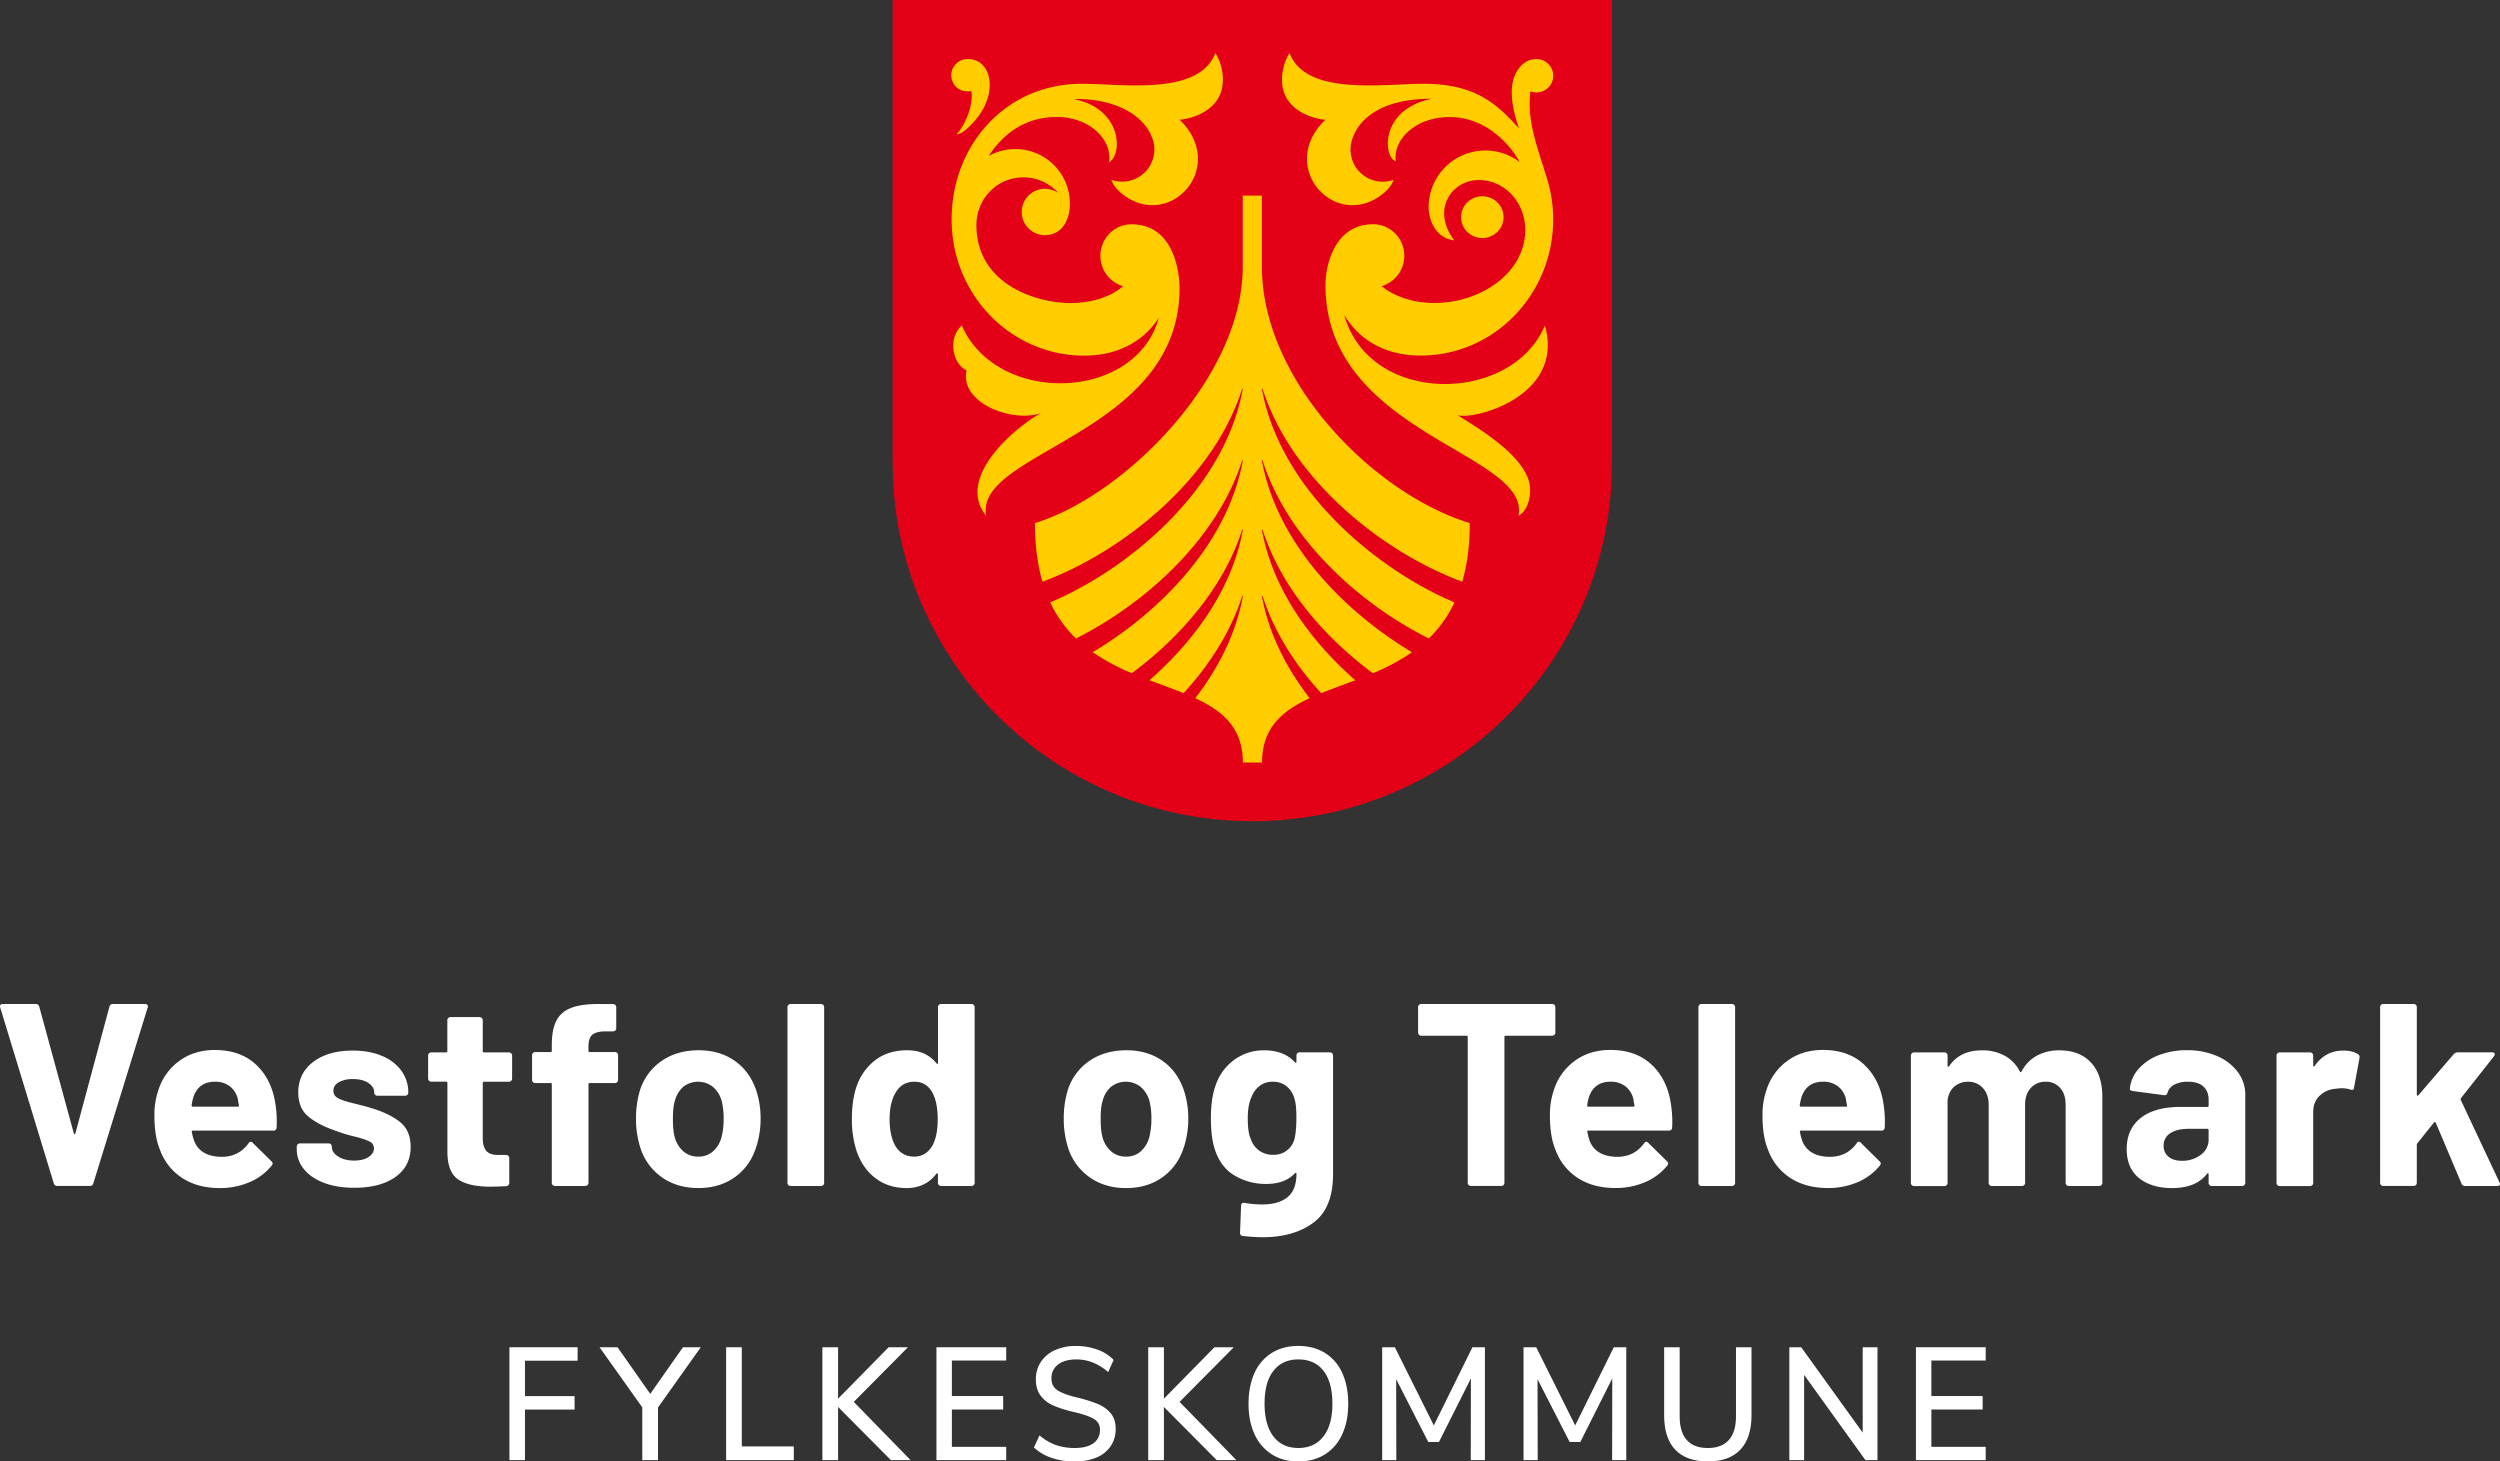 <svg id="ORIGINAL_2_copy_2" data-name="ORIGINAL 2 copy 2" xmlns="http://www.w3.org/2000/svg" viewBox="0 0 1971.15 1152.3"><rect x="0" y="0" width="1971.15" height="1152.3" fill="#333333" stroke="none"/><defs><style>.cls-1{fill:#e40017;}.cls-2{fill:#ffcd00;}.cls-3{fill:#fff;}</style></defs><title>VT-Logo-01-Vertikal-RGB-hvit-tekst</title><path class="cls-1" d="M976.36,282.75V642.22c0,9.48.47,24.17,1.38,33.42,14.16,142.93,135.13,254.6,282.25,254.6s268.08-111.67,282.24-254.6c.92-9.25,1.39-23.94,1.39-33.42V282.75Z" transform="translate(-272.58 -282.75)"/><path class="cls-2" d="M1267.55,752.86a.28.28,0,0,1,.22-.32.27.27,0,0,1,.33.18c9,28.15,25.55,54.08,46.2,76.59,8.5-3.46,17.63-6.69,26.9-10.21-35.07-30.67-65-71.35-73.65-118.51a.29.29,0,0,1,.55-.15c14.35,45,48.17,84.37,87,113.14A166.85,166.85,0,0,0,1385.89,797c-51.67-30.85-106.07-84.45-118.34-151a.29.29,0,0,1,.55-.14c19.61,61.58,75.63,112.48,131,140.31a96,96,0,0,0,20.3-28.47c-59-24.77-136.82-86.77-151.8-168a.28.28,0,0,1,.22-.32.27.27,0,0,1,.33.18c22.76,71.45,94.54,128.55,157.37,151.87,3.78-13,5.92-28.21,5.92-46.25C1355.6,672,1267.55,582.88,1267.55,493h0V437h-15.11v56.06c0,88-94.11,180.78-163.85,202.11,0,18,2.15,33.28,5.93,46.25,62.83-23.32,134.61-80.42,157.37-151.87a.28.28,0,0,1,.54.14c-15,81.26-92.84,143.25-151.79,168a96,96,0,0,0,20.3,28.47c55.32-27.83,111.34-78.73,131-140.31a.28.28,0,0,1,.33-.18.27.27,0,0,1,.21.32c-12.26,66.53-66.66,120.13-118.33,151a166.85,166.85,0,0,0,30.84,16.56c38.78-28.77,72.6-68.1,87-113.14a.29.29,0,0,1,.33-.18.28.28,0,0,1,.21.33c-8.69,47.16-38.57,87.84-73.64,118.51,9.27,3.52,18.4,6.75,26.9,10.2,20.65-22.5,37.23-48.43,46.2-76.58a.28.28,0,0,1,.54.14c-5.46,29.67-19.31,56.76-37.56,80.42,21.77,10.11,37.56,23.43,37.57,50.73v0h15.11v0c0-27.31,15.8-40.63,37.57-50.74C1286.87,809.62,1273,782.53,1267.55,752.86Z" transform="translate(-272.58 -282.75)"/><ellipse class="cls-2" cx="1437.59" cy="453.04" rx="16.49" ry="16.76" transform="matrix(0.02, -1, 1, 0.02, 686.95, 1599.75)"/><path class="cls-2" d="M1490.67,539.36c-26,62.2-138.41,63.62-158.27-8.43,10.25,17.6,29.53,31.65,58.58,32.16,57.61,1,105.16-46.15,106.19-105.32,0-2.81,0-5.6-.17-8.35-.11-2.48-.35-4.95-.69-7.42a109,109,0,0,0-5-21.63c-6.32-21.11-15.15-42.57-12-65.61a13.33,13.33,0,0,0,4.53.9,13.16,13.16,0,1,0,.46-26.32c-6.87-.12-12.91,3.63-16.9,11.9-5.79,12-1.69,29.83,2.86,42.86-18.71-21.23-36.35-35.29-75.48-35.29-32.19,0-92.58,9.71-105.48-24.29a40.54,40.54,0,0,0-5.89,20.17c-.84,28.68,32.47,32.76,34.2,32.41-38.61,37.18,7.76,88.4,45.37,58.45,3.3-2.63,7.25-7,8.36-11a25.43,25.43,0,0,1-33.56-28.29c4.4-21,26.28-35.86,63.59-35.58-41.68,8.52-37.87,46.71-28.27,49.17,0,0-.24-2.14-.22-3.22.28-16.12,17.58-31.58,42.56-31.58,29.84,0,48.61,23.06,55.4,35.5A44.75,44.75,0,0,0,1399,445.46c-.16,8.9,4.22,24.82,20.16,26.82-18.43-24.79-1.5-47.23,18.74-47.55,21.28-.34,37.28,17.91,37.28,39.19,0,34.09-35.11,57.73-71.78,57.73-15.4,0-31.28-4.75-41.41-13.31a24.91,24.91,0,0,0,17.83-23.45c.24-13.76-10.71-25.34-24.47-25.34-30.54,0-37.69,32.22-37.69,48,0,117.73,162,131.91,152.19,181.9,7.56-4.39,9.66-15,9.08-22.48-1.94-25.53-47.41-50.36-57.16-56.94C1433.88,614.29,1506.6,595.72,1490.67,539.36Z" transform="translate(-272.58 -282.75)"/><path class="cls-2" d="M1034.29,329.38c21.49-1.83,28.5,32.17-1.24,56.49a10.48,10.48,0,0,1-6.44,2.67c4.56-3.44,14.06-21.34,11.83-33.94-8.64,1.2-13.93-3.34-15.49-9.65C1021.08,337.38,1026.82,330,1034.29,329.38Z" transform="translate(-272.58 -282.75)"/><path class="cls-2" d="M1236.74,344.69a40.54,40.54,0,0,0-5.89-20.17c-12.9,34-73.29,24.29-105.47,24.29-60.75,0-103.49,49.79-102.46,109s48.58,106.33,106.2,105.32c27.73-.48,46.57-13.33,57.13-29.81h0c-18,66-127.44,69.45-155.35,6.08-11.39,10.33-7.15,30.3,3.79,35.43-5.77,25.63,36.39,41.69,59,33.52-16,8-69.18,49.62-43.51,81.14-9.94-50.78,152.42-64.23,152.42-179.43,0-10.9-3.57-50.47-37.93-50.47-13.76,0-24.71,11.58-24.47,25.34a24.91,24.91,0,0,0,17.83,23.45c-10.13,9-26,13.31-41.41,13.31-26.26,0-74.19-14.34-74.19-61.46,0-20.42,15.91-37.26,36.34-37.62A36.87,36.87,0,0,1,1107.12,435a18.3,18.3,0,1,0-10.34,33.18c16.58-.29,18.44-18.09,18.65-17.19a43,43,0,0,0-63.26-45.28c18.47-28.48,42.81-30.54,52.54-30.71,25-.43,42.28,15.46,42.56,31.58a19.82,19.82,0,0,1-.41,4.29c11.47-6.56,10-43.1-28-50,33.72-.82,59,13.71,63.53,35.31a25.64,25.64,0,0,1,.37,4.33,25.44,25.44,0,0,1-33.93,24c1.12,4,5.07,8.39,8.37,11,37.6,29.95,84-21.27,45.36-58.45C1204.27,377.45,1237.59,373.37,1236.74,344.69Z" transform="translate(-272.58 -282.75)"/><path class="cls-3" d="M315,1215.81l-42.23-138.58-.2-.82c0-1.37.74-2.05,2.25-2.05h25.83a2.7,2.7,0,0,1,2.87,2.05l27.27,100c.13.41.34.61.61.61s.48-.2.61-.61l26.86-100a2.69,2.69,0,0,1,2.87-2.05H387a2,2,0,0,1,2,2.87l-42.85,138.58a2.57,2.57,0,0,1-2.66,2H317.68A2.57,2.57,0,0,1,315,1215.81Z" transform="translate(-272.58 -282.75)"/><path class="cls-3" d="M490.67,1171.73a2.38,2.38,0,0,1-2.66,2.46H424.66c-.82,0-1.09.35-.82,1a36.37,36.37,0,0,0,2.26,8.2q5.32,11.47,21.73,11.48,13.11-.21,20.7-10.66a2.28,2.28,0,0,1,1.85-1.23,2.21,2.21,0,0,1,1.43.82l14.76,14.55a2.83,2.83,0,0,1,1,1.85,4.36,4.36,0,0,1-.82,1.64,44.79,44.79,0,0,1-17.43,13A58.26,58.26,0,0,1,446,1219.5q-17.62,0-29.82-8a44.32,44.32,0,0,1-17.53-22.34q-4.31-10.25-4.31-26.86a59,59,0,0,1,3.08-19.88,45.06,45.06,0,0,1,16.5-23.17q11.79-8.61,28-8.61,20.5,0,32.91,11.89t15.06,31.78A87.64,87.64,0,0,1,490.67,1171.73Zm-65.6-24a49.5,49.5,0,0,0-1.43,6.56.9.9,0,0,0,1,1h35.47c.82,0,1.09-.34.82-1-.69-4-1-5.88-1-5.74a17.7,17.7,0,0,0-6.45-9.53,18.7,18.7,0,0,0-11.38-3.39Q429.18,1135.65,425.07,1147.75Z" transform="translate(-272.58 -282.75)"/><path class="cls-3" d="M528.08,1215.4q-10.25-3.9-15.88-10.87a24.39,24.39,0,0,1-5.64-15.78v-2a2.37,2.37,0,0,1,.72-1.74,2.34,2.34,0,0,1,1.74-.72h22.75a2.44,2.44,0,0,1,2.46,2.46v.2q0,4.51,5,7.69c3.34,2.12,7.55,3.18,12.6,3.18q7,0,11.28-2.77t4.3-6.87a5.9,5.9,0,0,0-3.69-5.53,62.84,62.84,0,0,0-12.09-3.9,122.09,122.09,0,0,1-15.17-4.71q-13.12-4.52-20.91-11.07t-7.79-18.86q0-15.16,11.79-24.09t31.26-8.92q13.11,0,23,4.21A35.28,35.28,0,0,1,589.07,1127a28.86,28.86,0,0,1,5.43,17.22,2.41,2.41,0,0,1-.71,1.75,2.37,2.37,0,0,1-1.75.71H570.11a2.33,2.33,0,0,1-1.74-.71,2.38,2.38,0,0,1-.72-1.75q0-4.5-4.61-7.58t-12.2-3.08a22.13,22.13,0,0,0-11.07,2.46q-4.31,2.46-4.31,6.77,0,4.1,4.21,6.15t14,4.3q2.25.62,5.12,1.34t6.15,1.74q14.57,4.31,23,11.07t8.41,19.68q0,15.17-12,23.68t-32.29,8.5Q538.33,1219.29,528.08,1215.4Z" transform="translate(-272.58 -282.75)"/><path class="cls-3" d="M675.64,1134.94a2.36,2.36,0,0,1-1.74.71H654.22a.91.91,0,0,0-1,1v43.46q0,6.77,2.77,10t8.92,3.28h6.76a2.44,2.44,0,0,1,2.46,2.46v19.48a2.53,2.53,0,0,1-2.46,2.66q-8.61.42-12.29.41-17,0-25.42-5.63t-8.62-21.22v-54.94a.91.91,0,0,0-1-1H612.6a2.44,2.44,0,0,1-2.46-2.46V1115a2.46,2.46,0,0,1,2.46-2.46h11.69a.9.9,0,0,0,1-1v-24.39a2.46,2.46,0,0,1,2.46-2.46h23a2.44,2.44,0,0,1,2.46,2.46v24.39a.91.91,0,0,0,1,1H673.9a2.46,2.46,0,0,1,2.46,2.46v18.24A2.38,2.38,0,0,1,675.64,1134.94Z" transform="translate(-272.58 -282.75)"/><path class="cls-3" d="M759.2,1113a2.37,2.37,0,0,1,.72,1.74v19.48a2.46,2.46,0,0,1-2.46,2.46H737.57a.9.9,0,0,0-1,1v77.7a2.46,2.46,0,0,1-2.46,2.46h-24a2.46,2.46,0,0,1-2.46-2.46v-77.7a.9.9,0,0,0-1-1h-12.1a2.46,2.46,0,0,1-2.46-2.46v-19.48a2.46,2.46,0,0,1,2.46-2.46h12.1a.9.9,0,0,0,1-1v-4.51q0-12.7,3.9-19.78t12.6-10q8.72-3,24.09-2.56H756a2.46,2.46,0,0,1,2.46,2.46v16.6a2.44,2.44,0,0,1-2.46,2.46h-6.76q-7.18.21-10,3T736.55,1109v2.26a.9.9,0,0,0,1,1h19.89A2.37,2.37,0,0,1,759.2,1113Z" transform="translate(-272.58 -282.75)"/><path class="cls-3" d="M793.74,1210.48a45,45,0,0,1-16.81-24.6,72.69,72.69,0,0,1-2.87-20.91,75.83,75.83,0,0,1,2.87-21.73,44,44,0,0,1,17-23.78q12.3-8.61,29.52-8.61,16.81,0,28.7,8.51T869,1143a70.14,70.14,0,0,1,3.28,21.53,71.92,71.92,0,0,1-2.87,20.7q-4.5,16-16.7,25.12t-29.42,9.12Q806,1219.5,793.74,1210.48Zm41-19.89a22.74,22.74,0,0,0,6.76-11.27,58.78,58.78,0,0,0,1.64-14.35,55.28,55.28,0,0,0-1.64-14.56,22.71,22.71,0,0,0-7-10.86,19,19,0,0,0-23.06,0,21.85,21.85,0,0,0-6.66,10.86q-1.65,4.92-1.64,14.56,0,9.22,1.43,14.35a22.46,22.46,0,0,0,6.87,11.27,17.53,17.53,0,0,0,11.79,4.1A16.87,16.87,0,0,0,834.74,1190.59Z" transform="translate(-272.58 -282.75)"/><path class="cls-3" d="M894.19,1217.14a2.37,2.37,0,0,1-.72-1.74V1076.82a2.37,2.37,0,0,1,.72-1.74,2.34,2.34,0,0,1,1.74-.72h24a2.44,2.44,0,0,1,2.46,2.46V1215.4a2.44,2.44,0,0,1-2.46,2.46h-24A2.34,2.34,0,0,1,894.19,1217.14Z" transform="translate(-272.58 -282.75)"/><path class="cls-3" d="M1012.84,1075.08a2.37,2.37,0,0,1,1.74-.72h24a2.46,2.46,0,0,1,2.46,2.46V1215.4a2.46,2.46,0,0,1-2.46,2.46h-24a2.46,2.46,0,0,1-2.46-2.46v-6.77c0-.41-.14-.64-.41-.71a.85.85,0,0,0-.82.3q-8.61,11.28-23.57,11.28-14.36,0-24.71-8t-14.86-21.93a80.08,80.08,0,0,1-3.48-24.81q0-14.55,3.69-25.42a44,44,0,0,1,14.86-20.8q10.14-7.69,25.11-7.69,14.76,0,23,10.25c.27.41.55.55.82.41a.84.84,0,0,0,.41-.82v-43.87A2.37,2.37,0,0,1,1012.84,1075.08Zm-.92,90.09q0-13.73-4.51-21.52-4.73-8-13.74-8-9.63,0-14.55,8-5.13,8-5.13,21.73,0,12.3,4.31,20.5,5.12,8.82,15.17,8.81,9.22,0,14.35-8.81Q1011.92,1178.29,1011.92,1165.17Z" transform="translate(-272.58 -282.75)"/><path class="cls-3" d="M1131,1210.48a45,45,0,0,1-16.81-24.6,72.69,72.69,0,0,1-2.87-20.91,75.83,75.83,0,0,1,2.87-21.73,44,44,0,0,1,17-23.78q12.3-8.61,29.52-8.61,16.8,0,28.69,8.51t16.82,23.67a70.45,70.45,0,0,1,3.28,21.53,72.27,72.27,0,0,1-2.87,20.7q-4.51,16-16.71,25.12t-29.42,9.12Q1143.32,1219.5,1131,1210.48Zm41-19.89a22.83,22.83,0,0,0,6.77-11.27,59.27,59.27,0,0,0,1.64-14.35,55.7,55.7,0,0,0-1.64-14.56,22.79,22.79,0,0,0-7-10.86,19,19,0,0,0-23.06,0,21.85,21.85,0,0,0-6.66,10.86q-1.65,4.92-1.64,14.56,0,9.22,1.44,14.35a22.38,22.38,0,0,0,6.86,11.27,17.53,17.53,0,0,0,11.79,4.1A16.87,16.87,0,0,0,1172,1190.59Z" transform="translate(-272.58 -282.75)"/><path class="cls-3" d="M1295.45,1113.21a2.37,2.37,0,0,1,1.74-.72h24a2.46,2.46,0,0,1,2.46,2.46v93.48q0,26.85-15.48,38.33t-39.87,11.48a140,140,0,0,1-16-1c-1.37-.14-2-1-2-2.67l.82-21.11c0-1.78,1-2.53,2.87-2.26a82.81,82.81,0,0,0,13.53,1.23q13.11,0,20.19-5.74t7.07-18.45c0-.41-.14-.64-.41-.71a.85.85,0,0,0-.82.3q-7.79,8.42-22.75,8.41a48,48,0,0,1-24.5-6.46q-11.18-6.45-15.89-20.81-3.08-9.42-3.07-24.39,0-16,3.69-26a41,41,0,0,1,14.55-20.09,38.93,38.93,0,0,1,23.78-7.58q15.78,0,24.19,9.43a.86.86,0,0,0,.82.31c.27-.07.41-.31.41-.72V1115A2.37,2.37,0,0,1,1295.45,1113.21Zm-.72,51.14a90.83,90.83,0,0,0-.41-9.84,32.87,32.87,0,0,0-1.43-6.56,18.42,18.42,0,0,0-6.15-8.91,16.71,16.71,0,0,0-10.66-3.39,16.39,16.39,0,0,0-10.46,3.39,19.7,19.7,0,0,0-6.35,8.91q-2.88,6.15-2.87,16.61,0,11.48,2.46,16.4a17.78,17.78,0,0,0,6.45,8.92,18.08,18.08,0,0,0,11,3.38,16.65,16.65,0,0,0,16.81-12.1Q1294.73,1175,1294.73,1164.35Z" transform="translate(-272.58 -282.75)"/><path class="cls-3" d="M1498.19,1075.08a2.37,2.37,0,0,1,.72,1.74v20.09a2.46,2.46,0,0,1-2.46,2.46h-36.69a.9.9,0,0,0-1,1v115a2.46,2.46,0,0,1-2.46,2.46h-24a2.46,2.46,0,0,1-2.47-2.46v-115a.9.9,0,0,0-1-1h-35.67a2.34,2.34,0,0,1-1.74-.72,2.37,2.37,0,0,1-.72-1.74v-20.09a2.37,2.37,0,0,1,.72-1.74,2.34,2.34,0,0,1,1.74-.72h103.32A2.37,2.37,0,0,1,1498.19,1075.08Z" transform="translate(-272.58 -282.75)"/><path class="cls-3" d="M1591,1171.73a2.38,2.38,0,0,1-2.66,2.46H1525c-.82,0-1.09.35-.82,1a36.37,36.37,0,0,0,2.26,8.2q5.32,11.47,21.73,11.48,13.11-.21,20.7-10.66a2.28,2.28,0,0,1,1.85-1.23,2.21,2.21,0,0,1,1.43.82l14.76,14.55a2.83,2.83,0,0,1,1,1.85,4.36,4.36,0,0,1-.82,1.64,44.79,44.79,0,0,1-17.43,13,58.26,58.26,0,0,1-23.37,4.61q-17.62,0-29.82-8a44.32,44.32,0,0,1-17.53-22.34q-4.31-10.25-4.31-26.86a59,59,0,0,1,3.08-19.88,45.06,45.06,0,0,1,16.5-23.17q11.79-8.61,28-8.61,20.51,0,32.91,11.89t15.06,31.78A87.64,87.64,0,0,1,1591,1171.73Zm-65.6-24a49.5,49.5,0,0,0-1.43,6.56.9.9,0,0,0,1,1h35.47c.82,0,1.09-.34.82-1-.69-4-1-5.88-1-5.74a17.7,17.7,0,0,0-6.45-9.53,18.7,18.7,0,0,0-11.38-3.39Q1529.52,1135.65,1525.41,1147.75Z" transform="translate(-272.58 -282.75)"/><path class="cls-3" d="M1612.43,1217.14a2.36,2.36,0,0,1-.71-1.74V1076.82a2.44,2.44,0,0,1,2.46-2.46h24a2.46,2.46,0,0,1,2.46,2.46V1215.4a2.46,2.46,0,0,1-2.46,2.46h-24A2.38,2.38,0,0,1,1612.43,1217.14Z" transform="translate(-272.58 -282.75)"/><path class="cls-3" d="M1758.62,1171.73a2.39,2.39,0,0,1-2.67,2.46h-63.34c-.82,0-1.1.35-.82,1a36.87,36.87,0,0,0,2.25,8.2q5.34,11.47,21.73,11.48,13.13-.21,20.71-10.66a1.85,1.85,0,0,1,3.28-.41l14.76,14.55a2.85,2.85,0,0,1,1,1.85,4.2,4.2,0,0,1-.82,1.64,44.83,44.83,0,0,1-17.42,13,58.33,58.33,0,0,1-23.37,4.61q-17.64,0-29.83-8a44.42,44.42,0,0,1-17.53-22.34q-4.3-10.25-4.3-26.86a59,59,0,0,1,3.07-19.88,45,45,0,0,1,16.51-23.17q11.78-8.61,28-8.61,20.49,0,32.9,11.89t15.07,31.78A88.4,88.4,0,0,1,1758.62,1171.73Zm-65.6-24a47.81,47.81,0,0,0-1.44,6.56.9.9,0,0,0,1,1h35.46c.82,0,1.1-.34.82-1-.68-4-1-5.88-1-5.74a17.72,17.72,0,0,0-6.46-9.53,18.68,18.68,0,0,0-11.38-3.39Q1697.12,1135.65,1693,1147.75Z" transform="translate(-272.58 -282.75)"/><path class="cls-3" d="M1921.18,1120.48q9,9.64,9,27.06v67.86a2.46,2.46,0,0,1-2.46,2.46h-24a2.44,2.44,0,0,1-2.46-2.46v-61.5q0-8.4-4.31-13.33a14.5,14.5,0,0,0-11.48-4.92,15.11,15.11,0,0,0-11.68,4.92q-4.51,4.92-4.51,13.12v61.71a2.46,2.46,0,0,1-2.46,2.46h-23.78a2.44,2.44,0,0,1-2.46-2.46v-61.5q0-8.2-4.51-13.22a15,15,0,0,0-11.69-5,16,16,0,0,0-11,3.9q-4.41,3.9-5.22,10.86v65a2.46,2.46,0,0,1-2.46,2.46h-24a2.46,2.46,0,0,1-2.46-2.46V1115a2.46,2.46,0,0,1,2.46-2.46h24a2.46,2.46,0,0,1,2.46,2.46v8a.81.81,0,0,0,.41.82c.27.14.54,0,.82-.41q8.4-12.49,26-12.5a36.14,36.14,0,0,1,17.94,4.3,28.93,28.93,0,0,1,11.79,12.3c.41.82.88.82,1.43,0a29.46,29.46,0,0,1,12.2-12.5,36.25,36.25,0,0,1,17.32-4.1Q1912.16,1110.85,1921.18,1120.48Z" transform="translate(-272.58 -282.75)"/><path class="cls-3" d="M2020.75,1115.46a39.23,39.23,0,0,1,16.29,12.61,29.47,29.47,0,0,1,5.85,17.83v69.5a2.46,2.46,0,0,1-2.46,2.46h-24a2.46,2.46,0,0,1-2.46-2.46v-6.77a.84.84,0,0,0-.41-.82c-.27-.13-.55,0-.82.41q-8.61,11.28-27.67,11.28-16,0-25.83-7.79t-9.84-23q0-15.78,11.07-24.5t31.57-8.71H2013a.9.9,0,0,0,1-1V1150q0-6.76-4.1-10.55t-12.3-3.8a22.19,22.19,0,0,0-10.56,2.26,10.52,10.52,0,0,0-5.43,6.35c-.41,1.51-1.3,2.19-2.66,2l-24.81-3.28c-1.64-.27-2.39-.88-2.25-1.84a27.26,27.26,0,0,1,6.86-15.58,40,40,0,0,1,16-10.87,60.72,60.72,0,0,1,22.25-3.89A58.45,58.45,0,0,1,2020.75,1115.46Zm-12.92,77.8a14.6,14.6,0,0,0,6.15-12.1v-7.38a.9.9,0,0,0-1-1H1998.2q-9.23,0-14.46,3.48a11.18,11.18,0,0,0-5.22,9.84,10.64,10.64,0,0,0,3.89,8.72q3.9,3.18,10.46,3.17A23.88,23.88,0,0,0,2007.83,1193.26Z" transform="translate(-272.58 -282.75)"/><path class="cls-3" d="M2131.71,1113.92c1.1.55,1.51,1.58,1.23,3.08l-4.3,23.37q-.21,2.46-2.87,1.43a22.82,22.82,0,0,0-7.18-1,34.62,34.62,0,0,0-4.51.41,20.12,20.12,0,0,0-12.5,5.43q-5.13,4.82-5.13,12.81v56a2.44,2.44,0,0,1-2.46,2.46h-24a2.34,2.34,0,0,1-1.74-.72,2.37,2.37,0,0,1-.72-1.74V1115a2.37,2.37,0,0,1,.72-1.74,2.34,2.34,0,0,1,1.74-.72h24a2.44,2.44,0,0,1,2.46,2.46v7.79a.84.84,0,0,0,.41.82.41.41,0,0,0,.62-.21q8.4-12.3,22.55-12.3Q2127.41,1111.05,2131.71,1113.92Z" transform="translate(-272.58 -282.75)"/><path class="cls-3" d="M2149.94,1217.14a2.37,2.37,0,0,1-.72-1.74V1076.82a2.37,2.37,0,0,1,.72-1.74,2.34,2.34,0,0,1,1.74-.72h24a2.44,2.44,0,0,1,2.46,2.46v69.08c0,.41.14.65.41.72a.83.83,0,0,0,.82-.31l27.88-32.39a4.33,4.33,0,0,1,3.08-1.43h27.26c1.37,0,2,.48,2,1.43a3.47,3.47,0,0,1-.61,1.64l-26,33a1.85,1.85,0,0,0-.2,1.43l30.54,65a3.07,3.07,0,0,1,.41,1.23c0,1.09-.75,1.64-2.25,1.64h-25.22a2.92,2.92,0,0,1-2.87-1.85l-20.29-48a1,1,0,0,0-.72-.51.6.6,0,0,0-.72.31l-13.12,16.4a3.24,3.24,0,0,0-.41,1.23v29.93a2.44,2.44,0,0,1-2.46,2.46h-24A2.34,2.34,0,0,1,2149.94,1217.14Z" transform="translate(-272.58 -282.75)"/><path class="cls-3" d="M674.25,1434v-89H728v10.61H686.49v27.92h39.12v10.61H686.49V1434Z" transform="translate(-272.58 -282.75)"/><path class="cls-3" d="M825.11,1345l-33.72,47.49V1434H779v-41.56L745.31,1345h14.16l25.8,36.76,25.8-36.76Z" transform="translate(-272.58 -282.75)"/><path class="cls-3" d="M845.1,1434v-89h12.36v78.19h41V1434Z" transform="translate(-272.58 -282.75)"/><path class="cls-3" d="M990.51,1434H975l-41.63-41.93V1434H921v-89h12.37v40.55L973.23,1345h15.24l-42.73,43.07Z" transform="translate(-272.58 -282.75)"/><path class="cls-3" d="M1010.93,1434v-89h55v10.48h-42.84v28h40.44v10.61h-40.44v29.43h42.84V1434Z" transform="translate(-272.58 -282.75)"/><path class="cls-3" d="M1101.86,1432.26a38.63,38.63,0,0,1-14.09-8.21l4.43-9.6a40.91,40.91,0,0,0,12.9,7.65,45.13,45.13,0,0,0,14.94,2.33q9.48,0,14.64-3.72a12.26,12.26,0,0,0,5.17-10.55,9.39,9.39,0,0,0-4.81-8.65q-4.8-2.85-15.36-5.37a89.24,89.24,0,0,1-16.56-5.18,24.91,24.91,0,0,1-10.14-7.9q-3.66-5-3.66-12.69a24.44,24.44,0,0,1,3.91-13.77,25.88,25.88,0,0,1,11.09-9.28A39.2,39.2,0,0,1,1121,1344a49,49,0,0,1,16.74,2.84,32.87,32.87,0,0,1,12.9,8.15l-4.32,9.6a43.11,43.11,0,0,0-12-7.52,35.29,35.29,0,0,0-13.15-2.46q-9.12,0-14.34,4a13.14,13.14,0,0,0-5.22,11q0,6.06,4.56,9.16t14.65,5.62a117.53,117.53,0,0,1,17.09,5.24,26.42,26.42,0,0,1,10.45,7.45q3.89,4.74,3.89,12.32a23.77,23.77,0,0,1-3.89,13.52,25.12,25.12,0,0,1-11.17,9,42.87,42.87,0,0,1-17.22,3.16A56.17,56.17,0,0,1,1101.86,1432.26Z" transform="translate(-272.58 -282.75)"/><path class="cls-3" d="M1247.39,1434h-15.48l-41.64-41.93V1434h-12.36v-89h12.36v40.55l39.84-40.55h15.24l-42.72,43.07Z" transform="translate(-272.58 -282.75)"/><path class="cls-3" d="M1275.42,1429.48a36.33,36.33,0,0,1-13.62-15.79q-4.8-10.23-4.8-24.12t4.74-24.32a35.5,35.5,0,0,1,13.62-15.79q8.88-5.49,20.88-5.49t21,5.49a35.5,35.5,0,0,1,13.62,15.79q4.74,10.3,4.74,24.19t-4.74,24.19a35.76,35.76,0,0,1-13.62,15.85q-8.88,5.57-21,5.56T1275.42,1429.48Zm40.62-14.14q7.08-9.1,7.08-25.9t-7-25.83q-7-9-19.86-9-12.6,0-19.62,9t-7,25.83q0,16.8,7,25.9t19.62,9.09Q1309,1424.43,1316,1415.34Z" transform="translate(-272.58 -282.75)"/><path class="cls-3" d="M1433.53,1345h9.84v89h-11.16l.12-64.42-25.2,50.15h-8.4l-25.32-49.52.12,63.79h-11.16v-89h10l30.72,61.64Z" transform="translate(-272.58 -282.75)"/><path class="cls-3" d="M1545,1345h9.83v89h-11.16l.12-64.42-25.2,50.15h-8.39l-25.33-49.52L1485,1434h-11.17v-89h10l30.72,61.64Z" transform="translate(-272.58 -282.75)"/><path class="cls-3" d="M1593.45,1425.82q-8.76-9.21-8.76-27.16V1345h12.24v54.57q0,12.26,5.58,18.57t16.62,6.31q10.92,0,16.56-6.31t5.64-18.57V1345h12.24v53.68q0,17.82-8.82,27.1t-25.62,9.28Q1602.21,1435,1593.45,1425.82Z" transform="translate(-272.58 -282.75)"/><path class="cls-3" d="M1741.24,1345h11.65v89h-9.49l-48.35-67.2V1434H1683.4v-89h9.37l48.47,67.33Z" transform="translate(-272.58 -282.75)"/><path class="cls-3" d="M1783.22,1434v-89h55v10.48h-42.84v28h40.44v10.61h-40.44v29.43h42.84V1434Z" transform="translate(-272.58 -282.75)"/></svg>